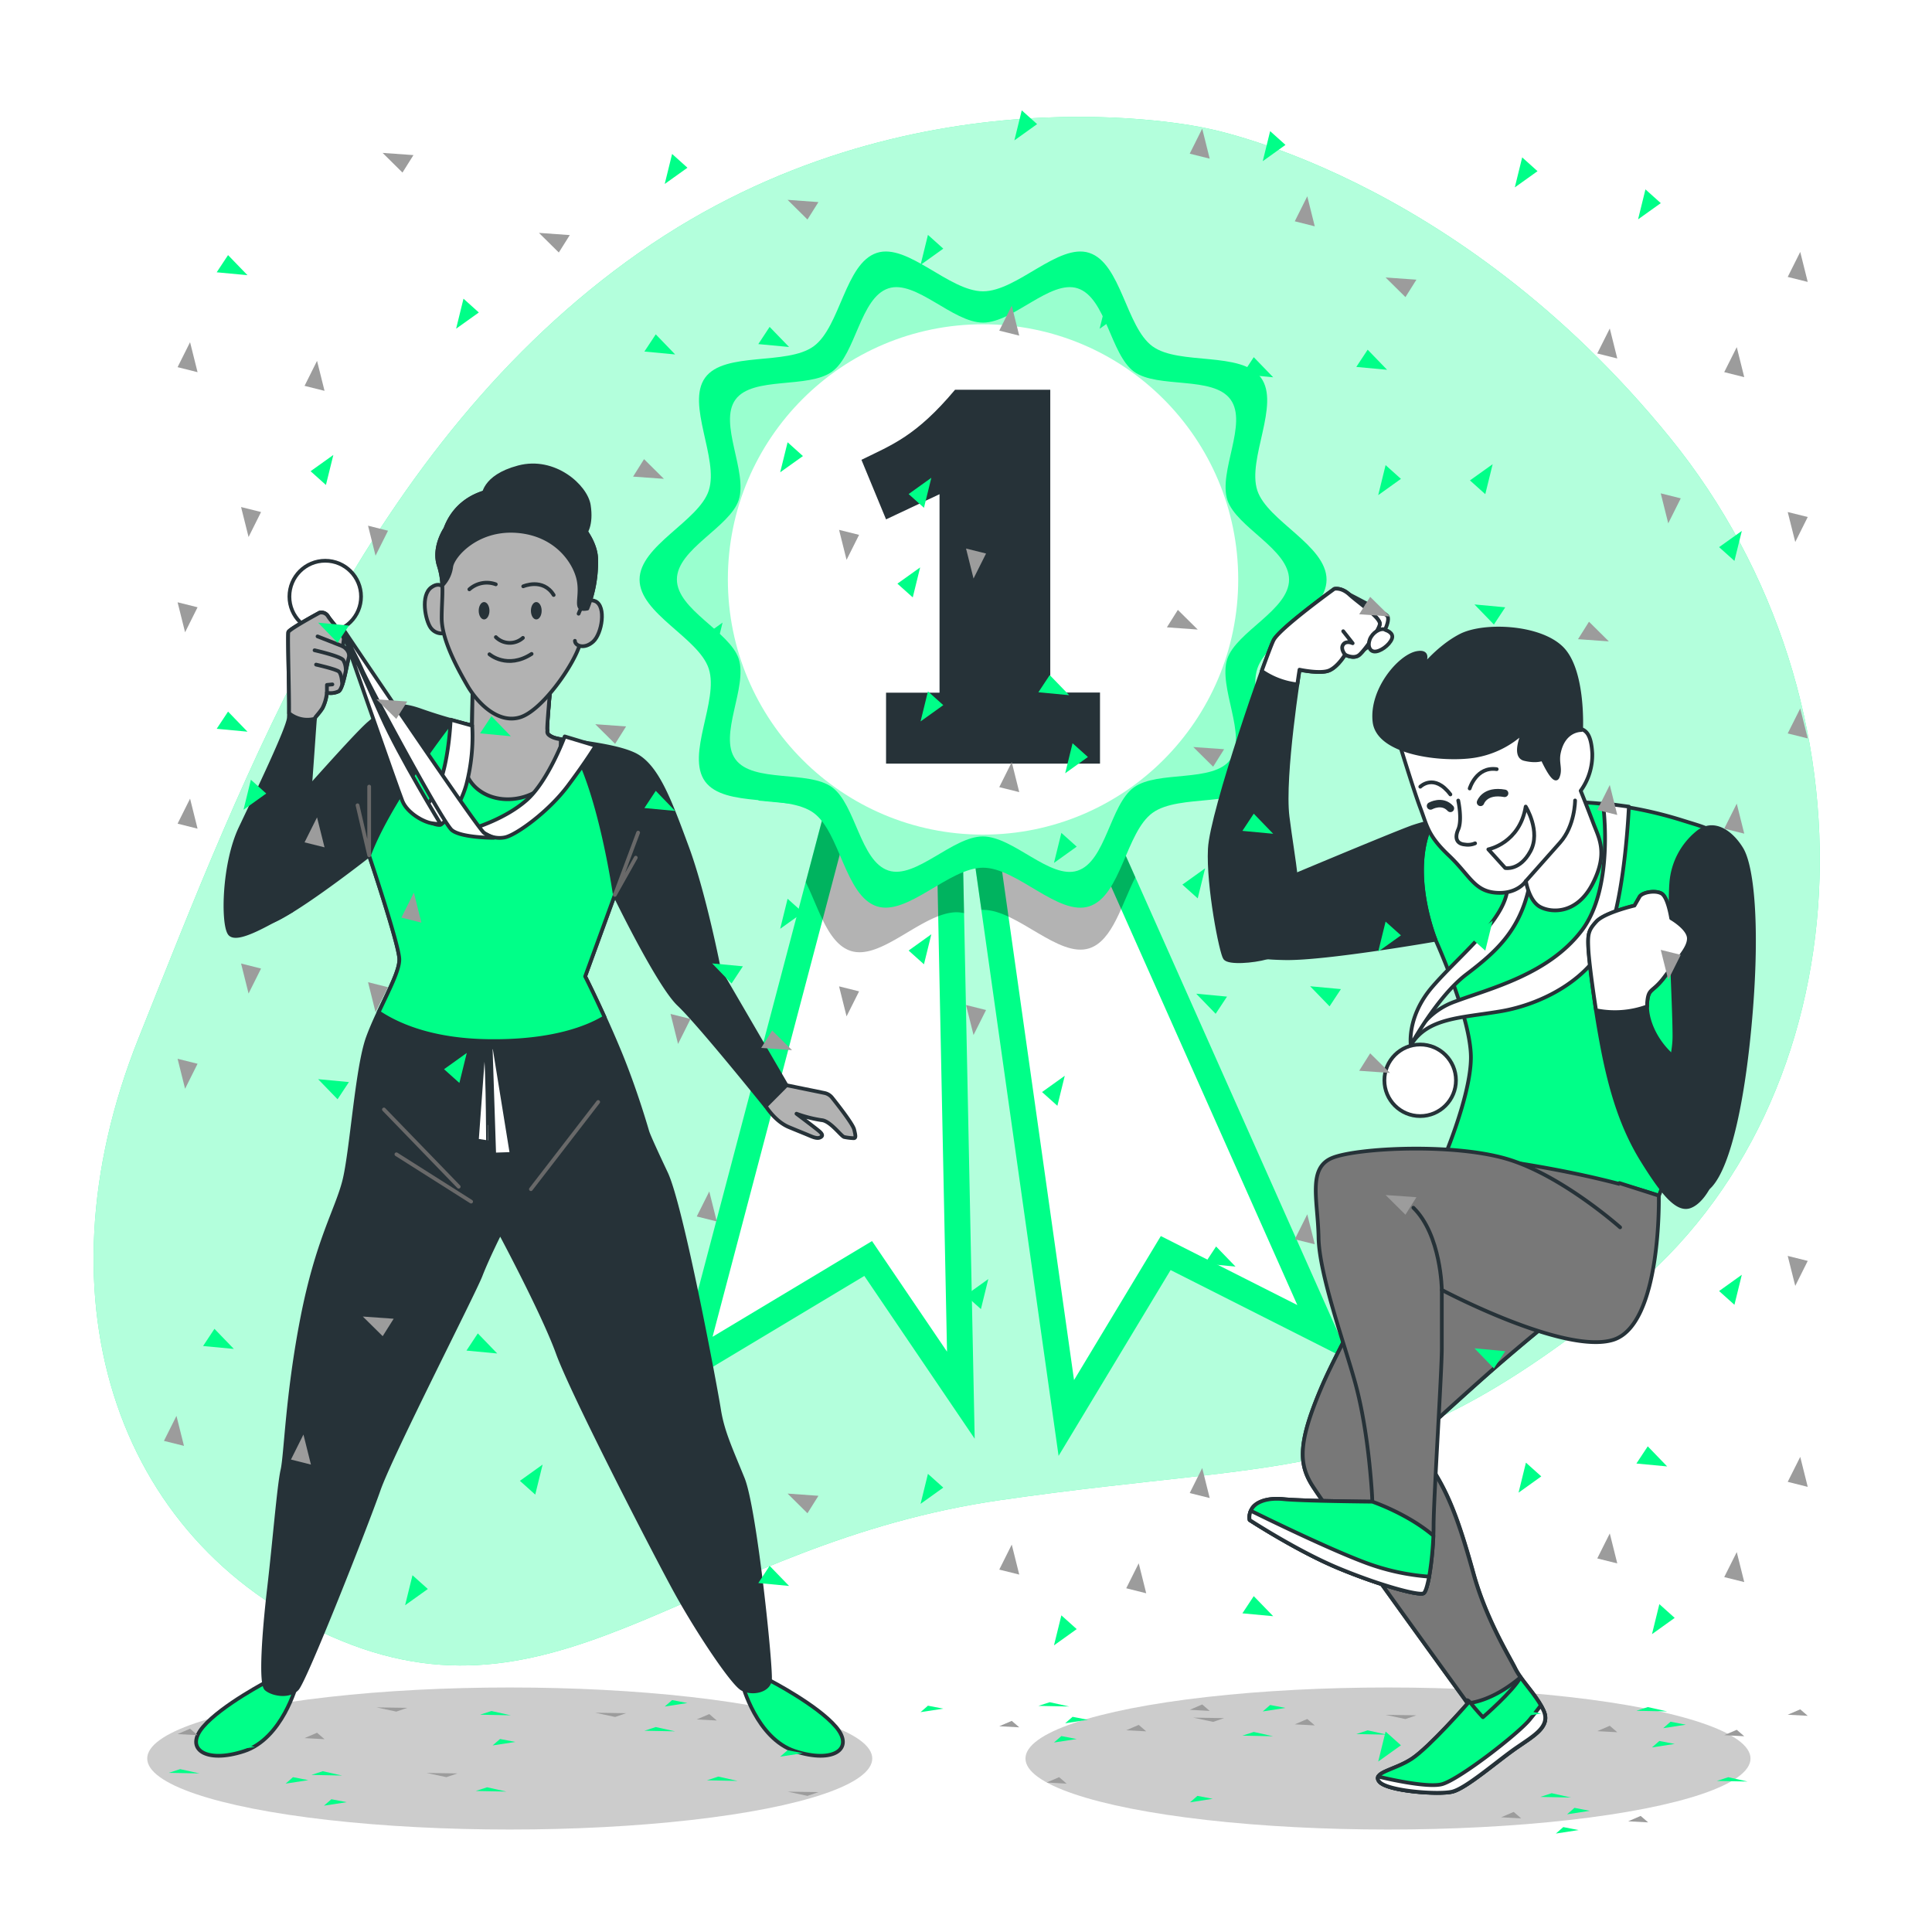 <svg class="animated" id="freepik_stories-winners" xmlns="http://www.w3.org/2000/svg" xmlns:xlink="http://www.w3.org/1999/xlink" viewBox="0 0 500 500" version="1.1" xmlns:svgjs="http://svgjs.com/svgjs"><style>svg#freepik_stories-winners:not(.animated) .animable {opacity: 0;}svg#freepik_stories-winners.animated #freepik--Medal--inject-2 {animation: 1.5s Infinite  linear floating;animation-delay: 0s;}svg#freepik_stories-winners.animated #freepik--character-2--inject-2 {animation: 1.5s Infinite  linear wind;animation-delay: 0s;}svg#freepik_stories-winners.animated #freepik--character-1--inject-2 {animation: 3s Infinite  linear wind;animation-delay: 0s;}            @keyframes floating {                0% {                    opacity: 1;                    transform: translateY(0px);                }                50% {                    transform: translateY(-10px);                }                100% {                    opacity: 1;                    transform: translateY(0px);                }            }                    @keyframes wind {                0% {                    transform: rotate( 0deg );                }                25% {                    transform: rotate( 1deg );                }                75% {                    transform: rotate( -1deg );                }            }        </style><g id="freepik--background-simple--inject-2" class="animable animator-active" style="transform-origin: 247.59px 230.634px;"><path d="M311.62,33.07s-75.94-17-146.28,32.35S63.36,200,35.89,268.6,30.83,401.06,88.43,424.66,181.07,399.48,259,388.21s99.68-2.89,161.77-53.25,67.35-152.82,11.45-221.65S311.62,33.07,311.62,33.07Z" style="fill: rgb(0, 255, 136); transform-origin: 247.59px 230.634px;" id="el2yht2s55sc6" class="animable"></path><g id="el47vix38icbl"><path d="M311.62,33.07s-75.94-17-146.28,32.35S63.36,200,35.89,268.6,30.83,401.06,88.43,424.66,181.07,399.48,259,388.21s99.68-2.89,161.77-53.25,67.35-152.82,11.45-221.65S311.62,33.07,311.62,33.07Z" style="fill: rgb(255, 255, 255); opacity: 0.7; transform-origin: 247.59px 230.634px;" class="animable"></path></g></g><g id="freepik--Medal--inject-2" class="animable" style="transform-origin: 257.53px 220.934px;"><polygon points="217.98 192.41 173.71 360.2 223.69 330.21 252.25 372.34 248.68 195.98 217.98 192.41" style="fill: rgb(0, 255, 136); transform-origin: 212.98px 282.375px;" id="elg3oyndfnmil" class="animable"></polygon><g style="clip-path: url(&quot;#freepik--clip-path--inject-2&quot;); transform-origin: 216.955px 271.11px;" id="elteeugjkgoz" class="animable"><polygon points="225.68 321.19 184.41 345.96 222.98 199.75 242.09 201.97 245.09 349.81 225.68 321.19" style="fill: rgb(255, 255, 255); transform-origin: 214.75px 274.78px;" id="eld0ls67mwlw8" class="animable"></polygon><g id="elq1lgr2x8t5"><path d="M249.5,236.32,248.68,196,218,192.41l-9.47,35.89c3.38,6.81,5.7,15.86,11.63,17.79,8,2.58,18.65-10,27.47-10A10.24,10.24,0,0,1,249.5,236.32Z" style="opacity: 0.3; transform-origin: 229.015px 219.424px;" class="animable"></path></g></g><polygon points="278.99 193.69 349.54 352.23 302.95 328.69 273.96 376.78 249.26 202.13 278.99 193.69" style="fill: rgb(0, 255, 136); transform-origin: 299.4px 285.235px;" id="eljph6qugjh9b" class="animable"></polygon><g style="clip-path: url(&quot;#freepik--clip-path-2--inject-2&quot;); transform-origin: 292.51px 275.425px;" id="elbuxciy4jgct" class="animable"><polygon points="256.72 206.98 275.23 201.73 335.75 337.75 300.42 319.89 277.96 357.16 256.72 206.98" style="fill: rgb(255, 255, 255); transform-origin: 296.235px 279.445px;" id="elny67y9fdve" class="animable"></polygon><g id="el35pvenzrv7g"><path d="M279,193.69l-29.73,8.44L254,235.47h.44c8.82,0,19.52,12.53,27.48,9.95,6.1-2,8.38-11.53,11.93-18.4Z" style="opacity: 0.3; transform-origin: 271.56px 219.73px;" class="animable"></path></g></g><path d="M343.31,150c0,8.82-15.33,15.11-17.92,23.06-2.67,8.25,5.94,22.33.94,29.2s-21.13,3.07-28.06,8.11-8.13,21.52-16.38,24.19c-8,2.59-18.66-10-27.48-10s-19.51,12.54-27.47,10c-8.25-2.67-9.52-19.19-16.38-24.19s-23-1.18-28.07-8.11,3.62-20.95.94-29.19c-2.58-8-17.91-14.25-17.91-23.07s15.33-15.11,17.91-23.06c2.68-8.25-5.93-22.33-.94-29.2s21.13-3.07,28.07-8.11,8.13-21.52,16.38-24.19c8-2.59,18.65,9.95,27.47,9.95s19.52-12.54,27.48-9.95c8.24,2.67,9.51,19.19,16.38,24.19s23,1.18,28.06,8.11-3.61,21-.94,29.19C328,134.85,343.31,141.14,343.31,150Z" style="fill: rgb(0, 255, 136); transform-origin: 254.415px 149.999px;" id="elqofs3n6v9ca" class="animable"></path><g id="elgt4hasek7yd"><path d="M333.61,150c0,7.86-13.66,13.46-16,20.55-2.39,7.35,5.28,19.89.83,26s-18.82,2.74-25,7.23-7.24,19.17-14.59,21.56c-7.09,2.3-16.62-8.87-24.48-8.87S237,227.6,229.94,225.3c-7.35-2.39-8.48-17.1-14.6-21.56s-20.5-1.05-25-7.23,3.22-18.65.84-26c-2.31-7.09-16-12.69-16-20.55s13.65-13.46,16-20.55c2.38-7.35-5.29-19.89-.84-26s18.83-2.74,25-7.23,7.25-19.17,14.6-21.56c7.08-2.3,16.62,8.87,24.47,8.87s17.39-11.17,24.48-8.87c7.35,2.39,8.48,17.1,14.59,21.56s20.51,1,25,7.23-3.22,18.65-.83,26C320,136.5,333.61,142.1,333.61,150Z" style="fill: rgb(255, 255, 255); opacity: 0.6; transform-origin: 254.395px 149.98px;" class="animable"></path></g><path d="M343.31,150c0,8.82-15.33,15.11-17.92,23.06-2.67,8.25,5.94,22.33.94,29.2s-21.13,3.07-28.06,8.11-8.13,21.52-16.38,24.19c-8,2.59-18.66-10-27.48-10s-19.51,12.54-27.47,10c-8.25-2.67-9.52-19.19-16.38-24.19s-23-1.18-28.07-8.11,3.62-20.95.94-29.19c-2.58-8-17.91-14.25-17.91-23.07s15.33-15.11,17.91-23.06c2.68-8.25-5.93-22.33-.94-29.2s21.13-3.07,28.07-8.11,8.13-21.52,16.38-24.19c8-2.59,18.65,9.95,27.47,9.95s19.52-12.54,27.48-9.95c8.24,2.67,9.51,19.19,16.38,24.19s23,1.18,28.06,8.11-3.61,21-.94,29.19C328,134.85,343.31,141.14,343.31,150Z" style="fill: none; transform-origin: 254.415px 149.999px;" id="elx546u6iq7h" class="animable"></path><circle cx="254.41" cy="149.96" r="66.04" style="fill: rgb(255, 255, 255); transform-origin: 254.41px 149.96px;" id="el3od06iho6uk" class="animable"></circle><path d="M222.94,119c7.89-3.88,14.12-6.09,24.23-18.14h24.64v78.36h12.87v18.41H229.31V179.26h13.84V127.9l-13.84,6.51Z" style="fill: rgb(38, 50, 56); transform-origin: 253.81px 149.245px;" id="el4wcfj86h1hp" class="animable"></path></g><g id="freepik--character-2--inject-2" class="animable" style="transform-origin: 359.66px 312.914px;"><g id="elxvwm4l6sals"><ellipse cx="359.21" cy="455.1" rx="93.82" ry="18.38" style="opacity: 0.2; transform-origin: 359.21px 455.1px;" class="animable"></ellipse></g><path d="M445.94,221.44c-1.47-6.87-2.29-6.54-10.63-9.16a104.38,104.38,0,0,0-28.3-4.75,60.39,60.39,0,0,0-18.33,2.13s-10.48,1.31-18,3c-6.45,12.88.83,30.56.83,30.56s9.16,20.12,9.16,30.43-7.86,28.3-8.18,28.79-24.21,42-30.27,56.11-6.21,19.8-2.94,25.36,40.57,56.93,40.57,56.93-10,11.45-14.56,14.4S355,458.65,357,461.11s15.21,3.43,18.81,2.61,11.78-8,16.52-11.28,9-5.57,7.2-9.66-5.73-7.69-7.36-11-7.53-12.76-10.8-24.54-5.72-18.81-9.49-25.19-6.38-8.83-6.38-8.83,14.07-12.93,21.6-19.47,14.23-11.94,14.23-11.94,25.52-26.18,27.81-31.91,8.51-23.72,13.09-39.42S447.41,228.31,445.94,221.44Z" style="fill: rgb(0, 255, 136); stroke: rgb(38, 50, 56); stroke-linecap: round; stroke-linejoin: round; stroke-width: 0.967px; transform-origin: 391.904px 335.746px;" id="el7neny62g8n2" class="animable"></path><path d="M371.51,243.2s-7.28-17.68-.83-30.56a44.22,44.22,0,0,0-5.23,1.44c-6.21,2.29-36.48,15-39.59,16.36s-8.83,6.05-7.36,11,3.76,6.38,14.23,6.54S371.51,243.2,371.51,243.2Z" style="fill: rgb(38, 50, 56); stroke: rgb(38, 50, 56); stroke-linecap: round; stroke-linejoin: round; stroke-width: 0.967px; transform-origin: 344.886px 230.312px;" id="elkbnojvrtyoi" class="animable"></path><path d="M349.26,153.88s9.32,4.74,9.81,5.56-.16,2.61-.82,3.92-4.25,4.42-5.88,5.07-.33-4.25-.33-7-4.75-5.07-5.24-6.38S348,153.38,349.26,153.88Z" style="fill: rgb(255, 255, 255); stroke: rgb(38, 50, 56); stroke-linecap: round; stroke-linejoin: round; stroke-width: 0.967px; transform-origin: 352.977px 161.076px;" id="elh9si9gnzn58" class="animable"></path><path d="M331.42,246.8l-3.59,1c-3.6,1-9.82,1.47-10.8.16s-4.42-18.65-3.93-28.3,14.89-50.88,16.53-54,15.7-13.25,15.7-13.25,1.8-.49,3.93,1.48,8.18,6.05,7.85,7.68-3.76,6.55-5.24,7.86-3.76,0-3.76,0-1.8,3.1-4.09,4.09-7.69-.17-7.69-.17-4.41,27.49-3.11,38,3.93,22.74,2,28.63" style="fill: rgb(38, 50, 56); stroke: rgb(38, 50, 56); stroke-linecap: round; stroke-linejoin: round; stroke-width: 0.967px; transform-origin: 335.088px 200.559px;" id="elnpyiphx0d5" class="animable"></path><path d="M344,173.51c2.29-1,4.09-4.09,4.09-4.09s2.29,1.31,3.76,0,4.91-6.22,5.24-7.86-5.73-5.72-7.85-7.68-3.93-1.48-3.93-1.48-14.07,10.15-15.7,13.25c-.4.76-1.55,3.77-3.08,8a20.05,20.05,0,0,0,9.21,3.47c.34-2.36.57-3.81.57-3.81S341.73,174.49,344,173.51Z" style="fill: rgb(255, 255, 255); stroke: rgb(38, 50, 56); stroke-linecap: round; stroke-linejoin: round; stroke-width: 0.967px; transform-origin: 341.816px 164.734px;" id="elx7l0gtnyavn" class="animable"></path><path d="M358.57,163.05s2.29.65,1.64,2.29-3.11,3.43-4.58,3.27-1.8-2.13-.82-3.76S357.75,162.39,358.57,163.05Z" style="fill: rgb(255, 255, 255); stroke: rgb(38, 50, 56); stroke-linecap: round; stroke-linejoin: round; stroke-width: 0.967px; transform-origin: 357.289px 165.721px;" id="elzvejff13sn" class="animable"></path><path d="M348.11,169.42s-1.31-1.48-.49-2.62,2.45-.33,2.45-.33l-2.45-3.11" style="fill: none; stroke: rgb(38, 50, 56); stroke-linecap: round; stroke-linejoin: round; stroke-width: 0.967px; transform-origin: 348.71px 166.39px;" id="elkmk1bf5hxup" class="animable"></path><circle cx="367.54" cy="279.58" r="9.26" style="fill: rgb(255, 255, 255); stroke: rgb(38, 50, 56); stroke-linecap: round; stroke-linejoin: round; stroke-width: 0.967px; transform-origin: 367.54px 279.58px;" id="elrk51rxc3qim" class="animable"></circle><path d="M365.11,270.5a19,19,0,0,1,11.51-11.32c9.16-3.42,24.08-7,32.71-18.33s5.51-33,5.51-33l6.71.91s-.9,21.66-5.21,33.16-17.44,18-27.86,19.78S369.43,263.31,365.11,270.5Z" style="fill: rgb(255, 255, 255); stroke: rgb(38, 50, 56); stroke-linecap: round; stroke-linejoin: round; stroke-width: 0.967px; transform-origin: 393.33px 239.175px;" id="elo9cztc0o53l" class="animable"></path><path d="M365.11,270.5s-1.08-7.37,5.57-15.1,17.44-16.17,19.24-24.08-.18-21.57-.18-21.57l5.75-1.62a52.35,52.35,0,0,1,.18,21.75c-2.52,11.14-8.63,16.54-16.18,22.29S365.11,270.5,365.11,270.5Z" style="fill: rgb(255, 255, 255); stroke: rgb(38, 50, 56); stroke-linecap: round; stroke-linejoin: round; stroke-width: 0.967px; transform-origin: 380.884px 239.315px;" id="ellr6as4d9uri" class="animable"></path><path d="M439.23,215.55a18.57,18.57,0,0,0-6.7,12.92c-.66,8.51.81,30.92.81,39.76s-6.54,22.08-5.56,28.95,10,15.05,14.89,9.66,8.67-22.74,10.47-45.16.33-37.46-2.45-42S443.32,212.11,439.23,215.55Z" style="fill: rgb(38, 50, 56); stroke: rgb(38, 50, 56); stroke-linecap: round; stroke-linejoin: round; stroke-width: 0.967px; transform-origin: 440.805px 261.327px;" id="elruxset8ir8d" class="animable"></path><path d="M444.63,300.13c-1,5.56-4.09,11-7.36,12.1s-7-3.43-12.27-11.94-8-17.83-10-27.65a265.75,265.75,0,0,1-3.92-27.15c-.17-3.76,0-4.75,2.12-7s9.82-4.09,9.82-4.09l1.31-2.29c.65-1.14,4.09-1.8,5.72-.81s2.46,6.38,2.46,6.38,4.58,2.61,4.58,5.23-2.95,5.4-6.22,9.82-4.25,2.78-4.58,6.87,2,9.49,6.05,13.25,10,8.34,11.62,15.7" style="fill: rgb(38, 50, 56); stroke: rgb(38, 50, 56); stroke-linecap: round; stroke-linejoin: round; stroke-width: 0.967px; transform-origin: 427.83px 271.605px;" id="el61b5jga7pb9" class="animable"></path><path d="M426.28,260.46c0-.3,0-.61,0-.9.33-4.09,1.31-2.46,4.58-6.87s6.22-7.2,6.22-9.82-4.58-5.23-4.58-5.23-.82-5.4-2.46-6.38-5.07-.33-5.72.81L423,234.36s-7.69,1.8-9.82,4.09-2.29,3.28-2.12,7c.1,2.44.9,9,2,16A24.38,24.38,0,0,0,426.28,260.46Z" style="fill: rgb(255, 255, 255); stroke: rgb(38, 50, 56); stroke-linecap: round; stroke-linejoin: round; stroke-width: 0.967px; transform-origin: 424.045px 246.36px;" id="elug573tt9ayc" class="animable"></path><path d="M429.3,309.43c-19.7-6.59-44.11-9.71-55.15-10.87-.91,2.26-1.57,3.72-1.66,3.86-.33.49-24.21,42-30.27,56.11s-6.21,19.8-2.94,25.36,40.57,56.93,40.57,56.93c6-.73,11.35-4.76,13.67-6.75a16.46,16.46,0,0,1-1.4-2.25c-1.64-3.27-7.53-12.76-10.8-24.54s-5.72-18.81-9.49-25.19-6.38-8.83-6.38-8.83,14.07-12.93,21.6-19.47,14.23-11.94,14.23-11.94,25.52-26.18,27.81-31.91C429.16,309.78,429.22,309.61,429.3,309.43Z" style="fill: rgb(120, 120, 120); stroke: rgb(38, 50, 56); stroke-linecap: round; stroke-linejoin: round; stroke-width: 0.967px; transform-origin: 383.227px 369.69px;" id="elnku91h4hhw" class="animable"></path><path d="M393.52,434.07c-1.88,3.56-9.74,10.35-9.74,10.35s-2-2.13-3.11-3.6c-.87-1.11-1.17-.83-1.27-.62l.45.62s-10,11.45-14.56,14.4S355,458.65,357,461.11s15.21,3.43,18.81,2.61,11.78-8,16.52-11.28,9-5.57,7.2-9.66C398.08,439.61,395.41,436.73,393.52,434.07Z" style="fill: rgb(0, 255, 136); stroke: rgb(38, 50, 56); stroke-linecap: round; stroke-linejoin: round; stroke-width: 0.967px; transform-origin: 378.271px 449.038px;" id="el8wigr43chrg" class="animable"></path><path d="M373.14,461.76c-3.39.88-12.46-1-16.5-2a1.21,1.21,0,0,0,.31,1.32c2,2.45,15.21,3.43,18.81,2.61s11.78-8,16.52-11.28,9-5.57,7.2-9.66c-.21-.47-.45-.94-.71-1.4-.85,1.14-1.85,2.42-2.89,3.69C392.94,448.67,377.56,460.61,373.14,461.76Z" style="fill: rgb(255, 255, 255); stroke: rgb(38, 50, 56); stroke-linecap: round; stroke-linejoin: round; stroke-width: 0.967px; transform-origin: 378.231px 452.662px;" id="elv9fnc27apd" class="animable"></path><path d="M419.28,317.63S405,304.87,391.14,300.29s-39.76-3.27-46.3-.65-3.76,11-3.6,20.61,6.71,27.48,9.49,37.63,3.76,21.43,4.09,25.35.33,5.4.33,5.4-18.16-.16-22.91-.65-7.52,1-8.34,2.62a4.12,4.12,0,0,0-.49,2.78s12.27,8,22.9,12.43,20.78,7.2,22.09,6.54,2.61-10.63,2.61-17.5,2.13-39.92,2.13-45.81V333.83s31.74,16.85,44.34,12.92,11.82-37.32,11.82-37.32l-10.19-3.25" style="fill: rgb(120, 120, 120); stroke: rgb(38, 50, 56); stroke-linecap: round; stroke-linejoin: round; stroke-width: 0.967px; transform-origin: 376.328px 354.853px;" id="ell9g5rqv3sxs" class="animable"></path><path d="M355.15,388.63s-18.16-.16-22.91-.65-7.52,1-8.34,2.62a4.12,4.12,0,0,0-.49,2.78s12.27,8,22.9,12.43,20.78,7.2,22.09,6.54c1.15-.57,2.3-8.37,2.56-14.92C364.22,391.69,355.15,388.63,355.15,388.63Z" style="fill: rgb(0, 255, 136); stroke: rgb(38, 50, 56); stroke-linecap: round; stroke-linejoin: round; stroke-width: 0.967px; transform-origin: 347.153px 400.166px;" id="elhrz6ikol7xk" class="animable"></path><path d="M368.4,412.35c.51-.25,1-2,1.46-4.32a59.27,59.27,0,0,1-16.68-3.69c-9.25-3.49-24.32-10.82-29.46-13.35a4,4,0,0,0-.31,2.39s12.27,8,22.9,12.43S367.09,413,368.4,412.35Z" style="fill: rgb(255, 255, 255); stroke: rgb(38, 50, 56); stroke-linecap: round; stroke-linejoin: round; stroke-width: 0.967px; transform-origin: 346.604px 401.717px;" id="eld60609m3lgq" class="animable"></path><path d="M373.14,333.83s-.16-14.23-7.36-21.27" style="fill: none; stroke: rgb(38, 50, 56); stroke-linecap: round; stroke-linejoin: round; stroke-width: 0.967px; transform-origin: 369.46px 323.195px;" id="elo7qf5fay1tb" class="animable"></path><path d="M362,191.9s3.9,12.79,5.62,17.31,1.87,7,7.32,12.16,6.55,9.2,12.16,9.66,7.8-3,7.8-3,.78,5.15,3.74,6.7,9.51,1.87,13.56-6.08,1.56-11.84.16-15.58-3.28-8.42-3.28-8.42a15.79,15.79,0,0,0,3-9.67c-.31-5.45-1.87-6.08-3.58-6.55s-6.55,2.65-8.57,1.72,1.4-6.24-4.06-6.7-11.07,7-20.89,7.79S361.64,188.94,362,191.9Z" style="fill: rgb(255, 255, 255); stroke: rgb(38, 50, 56); stroke-linecap: round; stroke-linejoin: round; stroke-width: 0.967px; transform-origin: 388.192px 209.52px;" id="eldhfxirrgn5" class="animable"></path><path d="M394.85,228.07l8.88-10c3.9-4.36,3.9-10.91,3.9-10.91" style="fill: rgb(255, 255, 255); stroke: rgb(38, 50, 56); stroke-linecap: round; stroke-linejoin: round; stroke-width: 0.967px; transform-origin: 401.24px 217.615px;" id="elg7jpvzuzlda" class="animable"></path><path d="M377.39,207.18s1.09,5,0,7.48-.16,3.75,1.71,3.9a4.74,4.74,0,0,0,2.65-.31" style="fill: none; stroke: rgb(38, 50, 56); stroke-linecap: round; stroke-linejoin: round; stroke-width: 0.967px; transform-origin: 379.337px 212.904px;" id="eld33pb9y99rb" class="animable"></path><path d="M383.16,207.65s1.09-3.27,6.23-2.34" style="fill: none; stroke: rgb(38, 50, 56); stroke-linecap: round; stroke-linejoin: round; stroke-width: 1.934px; transform-origin: 386.275px 206.397px;" id="elk0oorsewdyo" class="animable"></path><path d="M370.22,208.58s3-1.71,5.14.63" style="fill: none; stroke: rgb(38, 50, 56); stroke-linecap: round; stroke-linejoin: round; stroke-width: 1.934px; transform-origin: 372.79px 208.594px;" id="el62juuuxfyt8" class="animable"></path><path d="M367.57,203.6s3.58-3.59,7.79,2" style="fill: none; stroke: rgb(38, 50, 56); stroke-linecap: round; stroke-linejoin: round; stroke-width: 0.967px; transform-origin: 371.465px 204.033px;" id="eluvt8o013z5d" class="animable"></path><path d="M380.35,204.06s1.71-5.76,7-5" style="fill: none; stroke: rgb(38, 50, 56); stroke-linecap: round; stroke-linejoin: round; stroke-width: 0.967px; transform-origin: 383.85px 201.525px;" id="elujpwq29nv6b" class="animable"></path><path d="M385.18,219.81s8.11-1.56,9.67-11.07c0,0,4,6.41,1.23,11.55s-6.53,4.35-6.53,4.35Z" style="fill: none; stroke: rgb(38, 50, 56); stroke-linecap: round; stroke-linejoin: round; stroke-width: 0.967px; transform-origin: 391.119px 216.712px;" id="el47muo8not9h" class="animable"></path><path d="M367.25,173.82s4.06-5.61-.46-4.83-12,9.51-11.07,17.77,17.61,10.13,25.72,8.89a24.07,24.07,0,0,0,12.94-6.4s-3,6.4.16,7.17,4.67,0,4.67,0,3,6.71,3.9,4.68-.22-3.62.31-6.23c1.25-6.08,5.77-5.93,5.77-5.93s.78-15.12-4.83-21-20.27-6.55-26.35-3.43S367.25,173.82,367.25,173.82Z" style="fill: rgb(38, 50, 56); stroke: rgb(38, 50, 56); stroke-linecap: round; stroke-linejoin: round; stroke-width: 0.967px; transform-origin: 382.434px 182.078px;" id="elsc20ge73d8o" class="animable"></path></g><g id="freepik--character-1--inject-2" class="animable" style="transform-origin: 131.92px 296.966px;"><g id="el9nyi4sviyj"><ellipse cx="131.92" cy="455.1" rx="93.82" ry="18.38" style="opacity: 0.2; transform-origin: 131.92px 455.1px;" class="animable"></ellipse></g><path d="M69.65,434.9s-12.21,6.3-17.09,12,.61,9.56,10.58,6.31,13.63-17.29,13.63-17.29S73.31,433.07,69.65,434.9Z" style="fill: rgb(0, 255, 136); stroke: rgb(38, 50, 56); stroke-linecap: round; stroke-linejoin: round; stroke-width: 0.967px; transform-origin: 63.761px 444.342px;" id="eloxksnu17ipg" class="animable"></path><path d="M199.25,434.9s12.21,6.3,17.09,12-.61,9.56-10.58,6.31-13.63-17.29-13.63-17.29S195.59,433.07,199.25,434.9Z" style="fill: rgb(0, 255, 136); stroke: rgb(38, 50, 56); stroke-linecap: round; stroke-linejoin: round; stroke-width: 0.967px; transform-origin: 205.139px 444.342px;" id="elegky2b7sdog" class="animable"></path><path d="M122.36,176.91l-.15,10.85a126.27,126.27,0,0,1-13.41-3.92c-7.23-2.56-9-.3-13.26,3.31S71.14,214,69,215.93s-8.74,12-8.74,17.17,4.07,8.74,12.2,4.37,23.05-16.12,23.05-16.12,7.69,22.9,7.84,26.82-5.28,12.5-8.14,20.34S91,298.19,89.06,305.72s-6.93,15.37-10.84,35.4S74,376.53,73.1,380.44,71,399.28,69.63,411s-2.26,24.7-.75,26.06,5.87,2.26,8,0S94.79,394.76,98,385.57s24.56-50.78,26.37-55.45S129.44,319,129.44,319s11.15,20.79,14.91,31.18,24.41,50.47,30.14,61,15.06,24.55,17.62,25.91,6.69.52,7.14-2.19-3.82-44.36-7-52.2-5.27-12.2-6.17-17.92-9.65-52.58-13.71-61.17-4.67-10.24-4.82-10.7-3-10.54-7.24-20.79-8.88-19.43-8.88-19.43l7.68-21.09s11.3,23.35,16.57,28.32,22.45,26.36,22.45,26.36l5.42-5.42-17.47-30s-3.77-19.43-8.29-31.64-7.83-21.24-13.71-24-18.53-3.47-20.79-4.37-1.51-1.66-1.66-2.11.76-10.54.76-10.54S134,181.13,130,179.92A63.28,63.28,0,0,1,122.36,176.91Z" style="fill: rgb(38, 50, 56); stroke: rgb(38, 50, 56); stroke-linecap: round; stroke-linejoin: round; stroke-width: 0.967px; transform-origin: 131.905px 307.674px;" id="elyg11m2u4f8h" class="animable"></path><line x1="154.81" y1="285.19" x2="137.4" y2="307.76" style="fill: none; stroke: rgb(105, 105, 105); stroke-linecap: round; stroke-linejoin: round; stroke-width: 0.967px; transform-origin: 146.105px 296.475px;" id="elrg1jpp3ucrb" class="animable"></line><line x1="99.36" y1="287.13" x2="118.71" y2="307.12" style="fill: none; stroke: rgb(105, 105, 105); stroke-linecap: round; stroke-linejoin: round; stroke-width: 0.967px; transform-origin: 109.035px 297.125px;" id="elqrk4rp3i77h" class="animable"></line><line x1="102.59" y1="298.73" x2="121.93" y2="310.98" style="fill: none; stroke: rgb(105, 105, 105); stroke-linecap: round; stroke-linejoin: round; stroke-width: 0.967px; transform-origin: 112.26px 304.855px;" id="eldc9ow46asqj" class="animable"></line><path d="M151.44,252.69l7.68-21.09S155.05,203,147.3,191.7a24.83,24.83,0,0,1-4-.78c-2.26-.9-1.51-1.66-1.66-2.11s.76-10.54.76-10.54S134,181.13,130,179.92a63.28,63.28,0,0,1-7.68-3l-.15,10.85s-2-.45-5.12-1.31c-3.31,4.25-16.68,21.88-21.55,34.9,0,0,7.69,22.9,7.84,26.82.11,2.84-2.71,8.12-5.36,13.8,4.91,3.29,13.68,7.18,28,7.44,17.19.31,26.41-3.65,30.49-6.16C153.69,257.12,151.44,252.69,151.44,252.69Z" style="fill: rgb(0, 255, 136); stroke: rgb(38, 50, 56); stroke-linecap: round; stroke-linejoin: round; stroke-width: 0.967px; transform-origin: 127.31px 223.179px;" id="elx9rjggt4byh" class="animable"></path><path d="M141.26,203c3-2.92,3.92-7.35,3.87-11.66a9.74,9.74,0,0,1-1.83-.43c-2.26-.9-1.51-1.66-1.66-2.11s.76-10.54.76-10.54S134,181.13,130,179.92a63.28,63.28,0,0,1-7.68-3l-.15,10.85s-.63-.14-1.72-.41c-.83,3.2-2.43,11.81,2.77,16.53C128.22,208.37,136.59,207.5,141.26,203Z" style="fill: rgb(178, 178, 178); stroke: rgb(38, 50, 56); stroke-linecap: round; stroke-linejoin: round; stroke-width: 0.967px; transform-origin: 132.342px 191.882px;" id="elyzfvma6rud" class="animable"></path><path d="M116.63,186.25s-.45,11.3-3.31,17.48-5.88,7.08-5.88,7.08a27.64,27.64,0,0,0,3.77,2c2.41,1,2.86.6,2.86.6s4.52-2.86,6.63-10.4a49.57,49.57,0,0,0,1.51-15.21Z" style="fill: rgb(255, 255, 255); stroke: rgb(38, 50, 56); stroke-linecap: round; stroke-linejoin: round; stroke-width: 0.967px; transform-origin: 114.864px 199.87px;" id="eld2ey2qjb4ow" class="animable"></path><path d="M125.11,128.51s-.19-5.11,9.09-7.57,17.44,4.92,18.19,9.85-.75,7.58-1.89,8-6.06-4.55-13.45-7S124.16,130.79,125.11,128.51Z" style="fill: rgb(38, 50, 56); stroke: rgb(38, 50, 56); stroke-linecap: round; stroke-linejoin: round; stroke-width: 0.967px; transform-origin: 138.797px 129.633px;" id="el4bc3ekhnewh" class="animable"></path><path d="M115.63,153.34s-1.13-3.41-4-1.33-1.52,8.53-.19,10.42,4,1.9,4.54.57.57-8.91.57-8.91" style="fill: rgb(178, 178, 178); stroke: rgb(38, 50, 56); stroke-linecap: round; stroke-linejoin: round; stroke-width: 0.967px; transform-origin: 113.241px 157.635px;" id="eltqezrs0pf1s" class="animable"></path><path d="M115.26,136.85s-3.23,4.74-1.71,9.48.76,8.14.76,13.64,4,12.88,6.63,17.43,7.94,9.95,13.62,8.25,14-13.56,15.56-19.05.95-6.82,1.89-9.1a32.54,32.54,0,0,0,2.28-12.69c0-6.25-7.39-14.59-16.49-17.24S118.67,127.57,115.26,136.85Z" style="fill: rgb(178, 178, 178); stroke: rgb(38, 50, 56); stroke-linecap: round; stroke-linejoin: round; stroke-width: 0.967px; transform-origin: 133.72px 156.283px;" id="el8crz1p0xrkq" class="animable"></path><path d="M149.74,158.83s1.52-4.55,4.36-3.22,1.7,8.34-.57,10.42-4.74,1.14-4.74-.19" style="fill: rgb(178, 178, 178); stroke: rgb(38, 50, 56); stroke-linecap: round; stroke-linejoin: round; stroke-width: 0.967px; transform-origin: 152.287px 161.307px;" id="elzhr75b6rvob" class="animable"></path><path d="M128.33,164.89a5.11,5.11,0,0,0,7,.19" style="fill: none; stroke: rgb(38, 50, 56); stroke-linecap: round; stroke-linejoin: round; stroke-width: 0.967px; transform-origin: 131.83px 165.632px;" id="el0ae1qp4jvhvt" class="animable"></path><path d="M126.67,169.32s4.59,4,10.91-.09" style="fill: none; stroke: rgb(38, 50, 56); stroke-linecap: round; stroke-linejoin: round; stroke-width: 0.967px; transform-origin: 132.125px 170.151px;" id="elf9vh2xuqcbq" class="animable"></path><ellipse cx="125.28" cy="158.06" rx="1.39" ry="2.25" style="fill: rgb(38, 50, 56); transform-origin: 125.28px 158.06px;" id="elyb5drxtwua" class="animable"></ellipse><ellipse cx="138.79" cy="158.06" rx="1.39" ry="2.25" style="fill: rgb(38, 50, 56); transform-origin: 138.79px 158.06px;" id="elbrqh59fhbm" class="animable"></ellipse><path d="M121.47,152.52a6.75,6.75,0,0,1,6.84-1.3" style="fill: none; stroke: rgb(38, 50, 56); stroke-linecap: round; stroke-linejoin: round; stroke-width: 0.967px; transform-origin: 124.89px 151.661px;" id="elgy42l7dyofr" class="animable"></path><path d="M135.41,151.74s5.11-2.25,7.88,2.25" style="fill: none; stroke: rgb(38, 50, 56); stroke-linecap: round; stroke-linejoin: round; stroke-width: 0.967px; transform-origin: 139.35px 152.584px;" id="elw67p5mxa0pa" class="animable"></path><path d="M137.8,127.57c-9.09-2.66-19.13,0-22.54,9.28,0,0-3.23,4.74-1.71,9.48a19.16,19.16,0,0,1,.88,4.64l.26.28a8.47,8.47,0,0,0,2.08-4.55c.38-2.84,6.63-10,16.87-9.28s15.15,8,16.1,12.7-1.51,8.14,2.27,7.38a32.54,32.54,0,0,0,2.28-12.69C154.29,138.56,146.9,130.22,137.8,127.57Z" style="fill: rgb(38, 50, 56); stroke: rgb(38, 50, 56); stroke-linecap: round; stroke-linejoin: round; stroke-width: 0.967px; transform-origin: 133.72px 142.099px;" id="el8s9aerg6xex" class="animable"></path><path d="M203.56,280.86l9.79,2a3.39,3.39,0,0,1,2,1.22c1.65,2.07,5.35,6.82,5.7,8.22.45,1.81.45,2.26-.15,2.26a14.93,14.93,0,0,1-2.41-.3c-.76-.15-3.62-4.22-5.88-4.37a33.75,33.75,0,0,1-6.48-1.66s4.82,3.62,5.88,4.52.9,1.36.15,1.66-1.81-.15-2.86-.6-1.51-.61-5.13-2.11-6-5.43-6-5.43Z" style="fill: rgb(178, 178, 178); stroke: rgb(38, 50, 56); stroke-linecap: round; stroke-linejoin: round; stroke-width: 0.967px; transform-origin: 209.77px 287.71px;" id="el509w3v7y7js" class="animable"></path><polyline points="165.15 215.48 159.12 231.6 164.54 221.96" style="fill: none; stroke: rgb(105, 105, 105); stroke-linecap: round; stroke-linejoin: round; stroke-width: 0.967px; transform-origin: 162.135px 223.54px;" id="ely5fyp6ag2bb" class="animable"></polyline><polyline points="95.54 203.57 95.54 221.35 92.53 208.4" style="fill: none; stroke: rgb(105, 105, 105); stroke-linecap: round; stroke-linejoin: round; stroke-width: 0.967px; transform-origin: 94.035px 212.46px;" id="elyb2258awq5s" class="animable"></polyline><path d="M125.37,215.63a6.92,6.92,0,0,0,5.43,1.05c3-.75,11.14-6.63,16.12-13.26S154.15,193,154.15,193l-8-2.41s-4.22,11.45-9.79,16.42-13.86,7.38-13.86,7.38Z" style="fill: rgb(255, 255, 255); stroke: rgb(38, 50, 56); stroke-linecap: round; stroke-linejoin: round; stroke-width: 0.967px; transform-origin: 138.325px 203.718px;" id="el2l667fjhaf8" class="animable"></path><path d="M88.16,161.84s35.56,52.88,37.21,53.79a26.61,26.61,0,0,0,2.41,1.2s-8.43,0-10.84-2-21.7-37.81-23.36-41.73a86.87,86.87,0,0,0-4.52-8.73l-1.5-2.87Z" style="fill: rgb(255, 255, 255); stroke: rgb(38, 50, 56); stroke-linecap: round; stroke-linejoin: round; stroke-width: 0.967px; transform-origin: 107.67px 189.165px;" id="elhp92t83yttm" class="animable"></path><path d="M88.16,161.84s14.77,42.49,16,45.5,5.42,5.43,7.68,5.73l2.26.3s-10.69-17.48-15.36-28S88.16,161.84,88.16,161.84Z" style="fill: rgb(255, 255, 255); stroke: rgb(38, 50, 56); stroke-linecap: round; stroke-linejoin: round; stroke-width: 0.967px; transform-origin: 101.13px 187.605px;" id="el01qb0mak42ap" class="animable"></path><circle cx="84.17" cy="154.39" r="9.27" style="fill: rgb(255, 255, 255); stroke: rgb(38, 50, 56); stroke-linecap: round; stroke-linejoin: round; stroke-width: 0.967px; transform-origin: 84.17px 154.39px;" id="ely3h258va75p" class="animable"></circle><path d="M75.51,235.66c-4.82,2.57-14.32,8.59-16.12,5.88s-1.51-18.08,2.86-27.27,12.25-25.62,12.5-28.44-.38-21.51-.12-22.28,8.06-5,8.06-5a2,2,0,0,1,2.18.89c.77,1.28,4.23,5,4.1,6s-.26,1.79-.26,1.79,2.05,1.16,1.54,3.08-1.41,7.81-2.56,8.58a4.83,4.83,0,0,1-3.08.38,11.14,11.14,0,0,1-1.15,4c-.89,1.41-1.79,2.18-1.92,2.56s-2.87,44.71-4.38,46.22" style="fill: rgb(38, 50, 56); stroke: rgb(38, 50, 56); stroke-linecap: round; stroke-linejoin: round; stroke-width: 0.967px; transform-origin: 74.341px 200.359px;" id="elfkltdjdo30s" class="animable"></path><path d="M88.71,167.26s.13-.76.26-1.79-3.33-4.74-4.1-6a2,2,0,0,0-2.18-.89s-7.81,4.22-8.06,5,.26,15.95.18,21A7.5,7.5,0,0,0,81.52,186c0-.09,0-.15,0-.17.13-.38,1-1.15,1.92-2.56a11.14,11.14,0,0,0,1.15-4,4.83,4.83,0,0,0,3.08-.38c1.15-.77,2-6.66,2.56-8.58S88.71,167.26,88.71,167.26Z" style="fill: rgb(178, 178, 178); stroke: rgb(38, 50, 56); stroke-linecap: round; stroke-linejoin: round; stroke-width: 0.967px; transform-origin: 82.443px 172.393px;" id="elyyuiz01ipe9" class="animable"></path><line x1="88.71" y1="167.26" x2="82.18" y2="164.7" style="fill: none; stroke: rgb(38, 50, 56); stroke-linecap: round; stroke-linejoin: round; stroke-width: 0.967px; transform-origin: 85.445px 165.98px;" id="el89o48wy8mpe" class="animable"></line><path d="M81.41,168.29s6.79,1.53,7.43,2.56a4.89,4.89,0,0,1,.64,2.3" style="fill: none; stroke: rgb(38, 50, 56); stroke-linecap: round; stroke-linejoin: round; stroke-width: 0.967px; transform-origin: 85.445px 170.72px;" id="el0tgmtkprgy6" class="animable"></path><path d="M81.8,172s5.12,1.15,5.89,1.79.89,3.33.89,3.33" style="fill: none; stroke: rgb(38, 50, 56); stroke-linecap: round; stroke-linejoin: round; stroke-width: 0.967px; transform-origin: 85.19px 174.56px;" id="elpk7nlxui4al" class="animable"></path><polyline points="84.61 179.3 84.61 177.25 86.02 177.12" style="fill: none; stroke: rgb(38, 50, 56); stroke-linecap: round; stroke-linejoin: round; stroke-width: 0.967px; transform-origin: 85.315px 178.21px;" id="elgp0agrm8owc" class="animable"></polyline><path d="M125.22,270.47l-1.81,24.7,2.87.45S126.28,269.56,125.22,270.47Z" style="fill: rgb(255, 255, 255); stroke: rgb(38, 50, 56); stroke-linecap: round; stroke-linejoin: round; stroke-width: 0.967px; transform-origin: 124.845px 283.033px;" id="el48mbnu1k3mj" class="animable"></path><path d="M127,271.37l.9,27.42,4.52-.15-4.37-27S127.33,269.11,127,271.37Z" style="fill: rgb(255, 255, 255); stroke: rgb(38, 50, 56); stroke-linecap: round; stroke-linejoin: round; stroke-width: 0.967px; transform-origin: 129.71px 284.611px;" id="elh6xuqjpokeg" class="animable"></path></g><g id="freepik--Confetti--inject-2" class="animable" style="transform-origin: 255.135px 251.54px;"><polygon points="203.83 51.72 208.97 56.81 211.81 52.3 203.83 51.72" style="fill: rgb(156, 156, 156); transform-origin: 207.82px 54.265px;" id="eltahsiwasj0k" class="animable"></polygon><polygon points="139.48 60.27 144.62 65.35 147.46 60.84 139.48 60.27" style="fill: rgb(156, 156, 156); transform-origin: 143.47px 62.81px;" id="eljdr7ra1w3j" class="animable"></polygon><polygon points="99.02 39.57 104.16 44.66 107 40.14 99.02 39.57" style="fill: rgb(156, 156, 156); transform-origin: 103.01px 42.115px;" id="ele55pwdzcwar" class="animable"></polygon><polygon points="261.84 79.1 258.61 85.57 263.78 86.86 261.84 79.1" style="fill: rgb(156, 156, 156); transform-origin: 261.195px 82.98px;" id="el22tjqu1y8lu" class="animable"></polygon><polygon points="311.13 33.3 307.9 39.77 313.07 41.06 311.13 33.3" style="fill: rgb(156, 156, 156); transform-origin: 310.485px 37.18px;" id="elqzm8t3r67z" class="animable"></polygon><polygon points="204.21 89.8 199.18 84.6 196.25 89.05 204.21 89.8" style="fill: rgb(0, 255, 136); transform-origin: 200.23px 87.2px;" id="elz1defu3yhoj" class="animable"></polygon><polygon points="174.73 91.73 169.71 86.53 166.77 90.98 174.73 91.73" style="fill: rgb(0, 255, 136); transform-origin: 170.75px 89.13px;" id="el04xyvpu6b72s" class="animable"></polygon><polygon points="238.24 68.56 244.12 64.35 240.15 60.79 238.24 68.56" style="fill: rgb(0, 255, 136); transform-origin: 241.18px 64.675px;" id="elidk5imc8qic" class="animable"></polygon><polygon points="172.03 47.61 177.91 43.41 173.94 39.84 172.03 47.61" style="fill: rgb(0, 255, 136); transform-origin: 174.97px 43.725px;" id="el9mouis7kndo" class="animable"></polygon><polygon points="284.58 85.09 290.46 80.89 286.49 77.32 284.58 85.09" style="fill: rgb(0, 255, 136); transform-origin: 287.52px 81.205px;" id="elzl0i534l1o" class="animable"></polygon><polygon points="49.19 88.56 45.96 95.02 51.13 96.32 49.19 88.56" style="fill: rgb(156, 156, 156); transform-origin: 48.545px 92.44px;" id="elr8li27cadla" class="animable"></polygon><polygon points="82.05 93.39 78.82 99.86 83.99 101.15 82.05 93.39" style="fill: rgb(156, 156, 156); transform-origin: 81.405px 97.27px;" id="el3g408txqmci" class="animable"></polygon><polygon points="64.05 71.22 59.02 66.02 56.08 70.47 64.05 71.22" style="fill: rgb(0, 255, 136); transform-origin: 60.065px 68.62px;" id="el1yxt2844bsqj" class="animable"></polygon><polygon points="201.91 122.23 207.8 118.03 203.83 114.46 201.91 122.23" style="fill: rgb(0, 255, 136); transform-origin: 204.855px 118.345px;" id="elsiv25zxeoie" class="animable"></polygon><polygon points="358.59 71.81 363.73 76.89 366.57 72.38 358.59 71.81" style="fill: rgb(156, 156, 156); transform-origin: 362.58px 74.35px;" id="elsst754oif5" class="animable"></polygon><polygon points="416.61 85.01 413.37 91.48 418.55 92.77 416.61 85.01" style="fill: rgb(156, 156, 156); transform-origin: 415.96px 88.89px;" id="elwt97v1shzl" class="animable"></polygon><polygon points="338.32 50.8 335.09 57.27 340.26 58.57 338.32 50.8" style="fill: rgb(156, 156, 156); transform-origin: 337.675px 54.685px;" id="el4bz5n3phqqx" class="animable"></polygon><polygon points="449.47 89.84 446.23 96.31 451.41 97.61 449.47 89.84" style="fill: rgb(156, 156, 156); transform-origin: 448.82px 93.725px;" id="el3n4ognpog8b" class="animable"></polygon><polygon points="465.9 65.2 462.66 71.67 467.84 72.96 465.9 65.2" style="fill: rgb(156, 156, 156); transform-origin: 465.25px 69.08px;" id="el0d0u1gwwfilu" class="animable"></polygon><polygon points="358.98 95.7 353.95 90.5 351.01 94.96 358.98 95.7" style="fill: rgb(0, 255, 136); transform-origin: 354.995px 93.1px;" id="elnuk1psvkqml" class="animable"></polygon><polygon points="329.5 97.64 324.47 92.44 321.53 96.89 329.5 97.64" style="fill: rgb(0, 255, 136); transform-origin: 325.515px 95.04px;" id="el4tm5vwim8cr" class="animable"></polygon><polygon points="392.03 48.5 397.91 44.3 393.94 40.73 392.03 48.5" style="fill: rgb(0, 255, 136); transform-origin: 394.97px 44.615px;" id="el09tb94sk9rh" class="animable"></polygon><polygon points="326.8 41.71 332.68 37.5 328.71 33.94 326.8 41.71" style="fill: rgb(0, 255, 136); transform-origin: 329.74px 37.825px;" id="elkpvhlrd4p6" class="animable"></polygon><polygon points="423.93 56.77 429.81 52.57 425.84 49.01 423.93 56.77" style="fill: rgb(0, 255, 136); transform-origin: 426.87px 52.89px;" id="eleb5s0nd3g6i" class="animable"></polygon><polygon points="356.68 128.14 362.56 123.93 358.59 120.37 356.68 128.14" style="fill: rgb(0, 255, 136); transform-origin: 359.62px 124.255px;" id="elurfp06s0uag" class="animable"></polygon><polygon points="118.04 85.07 123.92 80.87 119.95 77.3 118.04 85.07" style="fill: rgb(0, 255, 136); transform-origin: 120.98px 81.185px;" id="elbr9qow68iyu" class="animable"></polygon><polygon points="309.97 162.93 304.83 157.84 301.99 162.35 309.97 162.93" style="fill: rgb(156, 156, 156); transform-origin: 305.98px 160.385px;" id="elcg13gn1hnsm" class="animable"></polygon><polygon points="359.74 159.54 354.6 154.46 351.76 158.97 359.74 159.54" style="fill: rgb(156, 156, 156); transform-origin: 355.75px 157px;" id="eltm8lirtu9h" class="animable"></polygon><polygon points="416.37 165.99 411.23 160.9 408.39 165.42 416.37 165.99" style="fill: rgb(156, 156, 156); transform-origin: 412.38px 163.445px;" id="elk56etg4liqd" class="animable"></polygon><polygon points="251.95 149.72 255.19 143.25 250.01 141.96 251.95 149.72" style="fill: rgb(156, 156, 156); transform-origin: 252.6px 145.84px;" id="elxpxjdli3uv" class="animable"></polygon><polygon points="219.09 144.89 222.33 138.42 217.15 137.13 219.09 144.89" style="fill: rgb(156, 156, 156); transform-origin: 219.74px 141.01px;" id="el8lf8ysq5eny" class="animable"></polygon><polygon points="381.59 156.43 386.62 161.63 389.56 157.17 381.59 156.43" style="fill: rgb(0, 255, 136); transform-origin: 385.575px 159.03px;" id="el9vp1na0641i" class="animable"></polygon><polygon points="238.13 146.85 232.25 151.05 236.22 154.61 238.13 146.85" style="fill: rgb(0, 255, 136); transform-origin: 235.19px 150.73px;" id="elbami0blukt" class="animable"></polygon><polygon points="241.03 123.65 235.15 127.86 239.12 131.42 241.03 123.65" style="fill: rgb(0, 255, 136); transform-origin: 238.09px 127.535px;" id="elhitb5u8cfmo" class="animable"></polygon><polygon points="464.61 140.27 467.84 133.8 462.66 132.51 464.61 140.27" style="fill: rgb(156, 156, 156); transform-origin: 465.25px 136.39px;" id="el563fbtnqzve" class="animable"></polygon><polygon points="431.74 135.44 434.98 128.97 429.8 127.68 431.74 135.44" style="fill: rgb(156, 156, 156); transform-origin: 432.39px 131.56px;" id="elx2j9adf7q" class="animable"></polygon><polygon points="450.78 137.4 444.9 141.6 448.87 145.16 450.78 137.4" style="fill: rgb(0, 255, 136); transform-origin: 447.84px 141.28px;" id="elbe3yldc3tut" class="animable"></polygon><polygon points="171.82 123.92 166.68 118.83 163.84 123.35 171.82 123.92" style="fill: rgb(156, 156, 156); transform-origin: 167.83px 121.375px;" id="el1hh3wk0k6g2" class="animable"></polygon><polygon points="97.19 143.81 100.42 137.35 95.25 136.05 97.19 143.81" style="fill: rgb(156, 156, 156); transform-origin: 97.835px 139.93px;" id="el8m5xgg4yae5" class="animable"></polygon><polygon points="64.33 138.98 67.56 132.51 62.39 131.22 64.33 138.98" style="fill: rgb(156, 156, 156); transform-origin: 64.975px 135.1px;" id="el3cobf418a6k" class="animable"></polygon><polygon points="47.9 163.63 51.13 157.16 45.96 155.87 47.9 163.63" style="fill: rgb(156, 156, 156); transform-origin: 48.545px 159.75px;" id="elop7nhorxun" class="animable"></polygon><polygon points="82.33 161.15 87.36 166.35 90.3 161.9 82.33 161.15" style="fill: rgb(0, 255, 136); transform-origin: 86.315px 163.75px;" id="elobyatl3ipfq" class="animable"></polygon><polygon points="187 161.13 181.12 165.34 185.09 168.9 187 161.13" style="fill: rgb(0, 255, 136); transform-origin: 184.06px 165.015px;" id="el4oae0pz014b" class="animable"></polygon><line x1="77.48" y1="145.15" x2="81.45" y2="148.71" style="fill: rgb(0, 255, 136); transform-origin: 79.465px 146.93px;" id="el58rt2e1m36" class="animable"></line><polygon points="86.27 117.74 80.38 121.95 84.35 125.51 86.27 117.74" style="fill: rgb(0, 255, 136); transform-origin: 83.325px 121.625px;" id="elu0uuolpil4" class="animable"></polygon><polygon points="386.3 120.13 380.42 124.33 384.39 127.89 386.3 120.13" style="fill: rgb(0, 255, 136); transform-origin: 383.36px 124.01px;" id="eltdctsjhzv7" class="animable"></polygon><polygon points="154.05 187.42 159.19 192.51 162.03 188 154.05 187.42" style="fill: rgb(156, 156, 156); transform-origin: 158.04px 189.965px;" id="el4hetylzhc95" class="animable"></polygon><polygon points="97.42 180.98 102.56 186.06 105.4 181.55 97.42 180.98" style="fill: rgb(156, 156, 156); transform-origin: 101.41px 183.52px;" id="el4h0wxsi013w" class="animable"></polygon><polygon points="261.84 197.24 258.61 203.71 263.78 205 261.84 197.24" style="fill: rgb(156, 156, 156); transform-origin: 261.195px 201.12px;" id="ellofoi6ozs6" class="animable"></polygon><polygon points="107.11 231.01 103.88 237.48 109.05 238.77 107.11 231.01" style="fill: rgb(156, 156, 156); transform-origin: 106.465px 234.89px;" id="el0odoc5oyunbq" class="animable"></polygon><polygon points="204.21 207.94 199.18 202.74 196.25 207.19 204.21 207.94" style="fill: rgb(0, 255, 136); transform-origin: 200.23px 205.34px;" id="elvagxfzbuudq" class="animable"></polygon><polygon points="174.73 209.87 169.71 204.67 166.77 209.12 174.73 209.87" style="fill: rgb(0, 255, 136); transform-origin: 170.75px 207.27px;" id="elj4h41c4kb9" class="animable"></polygon><polygon points="132.21 190.54 127.18 185.34 124.24 189.79 132.21 190.54" style="fill: rgb(0, 255, 136); transform-origin: 128.225px 187.94px;" id="eldrxdjz6ohwt" class="animable"></polygon><polygon points="276.7 179.91 271.67 174.71 268.73 179.16 276.7 179.91" style="fill: rgb(0, 255, 136); transform-origin: 272.715px 177.31px;" id="elds3k9njwzj" class="animable"></polygon><polygon points="238.24 186.7 244.12 182.49 240.15 178.93 238.24 186.7" style="fill: rgb(0, 255, 136); transform-origin: 241.18px 182.815px;" id="el4sny0kx6m7m" class="animable"></polygon><polygon points="275.67 200.12 281.55 195.91 277.58 192.35 275.67 200.12" style="fill: rgb(0, 255, 136); transform-origin: 278.61px 196.235px;" id="eltvvhr6iiyh" class="animable"></polygon><polygon points="272.77 223.32 278.65 219.11 274.68 215.55 272.77 223.32" style="fill: rgb(0, 255, 136); transform-origin: 275.71px 219.435px;" id="el2fa55vhy1qa" class="animable"></polygon><polygon points="49.19 206.69 45.96 213.16 51.13 214.46 49.19 206.69" style="fill: rgb(156, 156, 156); transform-origin: 48.545px 210.575px;" id="elo2vcm6f6t4b" class="animable"></polygon><polygon points="82.05 211.53 78.82 218 83.99 219.29 82.05 211.53" style="fill: rgb(156, 156, 156); transform-origin: 81.405px 215.41px;" id="el560gmh05tx" class="animable"></polygon><polygon points="64.05 189.36 59.02 184.16 56.08 188.61 64.05 189.36" style="fill: rgb(0, 255, 136); transform-origin: 60.065px 186.76px;" id="elflg72a2ypjp" class="animable"></polygon><polygon points="63.02 209.57 68.9 205.36 64.93 201.8 63.02 209.57" style="fill: rgb(0, 255, 136); transform-origin: 65.96px 205.685px;" id="elprb3gy56dw8" class="animable"></polygon><polygon points="201.91 240.37 207.8 236.16 203.83 232.6 201.91 240.37" style="fill: rgb(0, 255, 136); transform-origin: 204.855px 236.485px;" id="el8iwc6ipm5kt" class="animable"></polygon><polygon points="308.82 193.33 313.96 198.42 316.8 193.9 308.82 193.33" style="fill: rgb(156, 156, 156); transform-origin: 312.81px 195.875px;" id="el3vdz9do0je9" class="animable"></polygon><polygon points="416.61 203.15 413.37 209.62 418.55 210.91 416.61 203.15" style="fill: rgb(156, 156, 156); transform-origin: 415.96px 207.03px;" id="eln3yztieo4rp" class="animable"></polygon><polygon points="449.47 207.98 446.23 214.45 451.41 215.75 449.47 207.98" style="fill: rgb(156, 156, 156); transform-origin: 448.82px 211.865px;" id="elawzctm1tm4" class="animable"></polygon><polygon points="465.9 183.34 462.66 189.81 467.84 191.1 465.9 183.34" style="fill: rgb(156, 156, 156); transform-origin: 465.25px 187.22px;" id="elxu344qfx7d" class="animable"></polygon><polygon points="329.5 215.78 324.47 210.58 321.53 215.03 329.5 215.78" style="fill: rgb(0, 255, 136); transform-origin: 325.515px 213.18px;" id="eluufkmpk7gsd" class="animable"></polygon><polygon points="319.75 327.79 314.72 322.59 311.79 327.04 319.75 327.79" style="fill: rgb(0, 255, 136); transform-origin: 315.77px 325.19px;" id="els8szgxmhkoo" class="animable"></polygon><polygon points="262.52 36.33 268.4 32.12 264.43 28.56 262.52 36.33" style="fill: rgb(0, 255, 136); transform-origin: 265.46px 32.445px;" id="elz132y4imsy" class="animable"></polygon><polygon points="356.68 246.28 362.56 242.07 358.59 238.51 356.68 246.28" style="fill: rgb(0, 255, 136); transform-origin: 359.62px 242.395px;" id="el4cjlgmyxtic" class="animable"></polygon><polygon points="127.49 226.84 133.38 222.63 129.41 219.07 127.49 226.84" style="fill: rgb(0, 255, 136); transform-origin: 130.435px 222.955px;" id="el45pomwafs31" class="animable"></polygon><polygon points="359.74 277.68 354.6 272.6 351.76 277.11 359.74 277.68" style="fill: rgb(156, 156, 156); transform-origin: 355.75px 275.14px;" id="elsao6dngnqs8" class="animable"></polygon><polygon points="251.95 267.86 255.19 261.39 250.01 260.1 251.95 267.86" style="fill: rgb(156, 156, 156); transform-origin: 252.6px 263.98px;" id="eldp9vkpe9m4b" class="animable"></polygon><polygon points="219.09 263.03 222.33 256.56 217.15 255.27 219.09 263.03" style="fill: rgb(156, 156, 156); transform-origin: 219.74px 259.15px;" id="elqz8xpwimd8i" class="animable"></polygon><polygon points="309.58 257.17 314.61 262.37 317.55 257.92 309.58 257.17" style="fill: rgb(0, 255, 136); transform-origin: 313.565px 259.77px;" id="elsllnm4w9bsn" class="animable"></polygon><polygon points="339.06 255.24 344.09 260.44 347.03 255.98 339.06 255.24" style="fill: rgb(0, 255, 136); transform-origin: 343.045px 257.84px;" id="elrdwya6bod59" class="animable"></polygon><polygon points="381.59 348.94 386.62 354.14 389.56 349.69 381.59 348.94" style="fill: rgb(0, 255, 136); transform-origin: 385.575px 351.54px;" id="elwypatcbn2v" class="animable"></polygon><polygon points="275.56 278.41 269.68 282.62 273.65 286.18 275.56 278.41" style="fill: rgb(0, 255, 136); transform-origin: 272.62px 282.295px;" id="elovzo7pn3oh" class="animable"></polygon><polygon points="241.03 241.79 235.15 246 239.12 249.56 241.03 241.79" style="fill: rgb(0, 255, 136); transform-origin: 238.09px 245.675px;" id="elhtrlx0t5grd" class="animable"></polygon><polygon points="464.61 332.79 467.84 326.32 462.66 325.03 464.61 332.79" style="fill: rgb(156, 156, 156); transform-origin: 465.25px 328.91px;" id="elh91cxgrb2gv" class="animable"></polygon><polygon points="431.74 253.58 434.98 247.11 429.8 245.82 431.74 253.58" style="fill: rgb(156, 156, 156); transform-origin: 432.39px 249.7px;" id="elp6pzq34a66" class="animable"></polygon><polygon points="450.78 329.91 444.9 334.12 448.87 337.68 450.78 329.91" style="fill: rgb(0, 255, 136); transform-origin: 447.84px 333.795px;" id="eldw2harbafig" class="animable"></polygon><polygon points="311.88 224.73 306 228.94 309.97 232.5 311.88 224.73" style="fill: rgb(0, 255, 136); transform-origin: 308.94px 228.615px;" id="elgffgmz6dl4u" class="animable"></polygon><polygon points="204.98 271.78 199.84 266.69 197 271.2 204.98 271.78" style="fill: rgb(156, 156, 156); transform-origin: 200.99px 269.235px;" id="elfae80v1ouwp" class="animable"></polygon><polygon points="97.19 261.95 100.42 255.49 95.25 254.19 97.19 261.95" style="fill: rgb(156, 156, 156); transform-origin: 97.835px 258.07px;" id="elzyes22sefa" class="animable"></polygon><polygon points="175.48 270.17 178.71 263.7 173.54 262.41 175.48 270.17" style="fill: rgb(156, 156, 156); transform-origin: 176.125px 266.29px;" id="el5m4klgmwl9w" class="animable"></polygon><polygon points="64.33 257.12 67.56 250.66 62.39 249.36 64.33 257.12" style="fill: rgb(156, 156, 156); transform-origin: 64.975px 253.24px;" id="elnrbn4zkfo6l" class="animable"></polygon><polygon points="47.9 281.77 51.13 275.3 45.96 274.01 47.9 281.77" style="fill: rgb(156, 156, 156); transform-origin: 48.545px 277.89px;" id="elfgyganakccq" class="animable"></polygon><polygon points="184.3 249.33 189.33 254.53 192.26 250.08 184.3 249.33" style="fill: rgb(0, 255, 136); transform-origin: 188.28px 251.93px;" id="el3ul1cg9fki3" class="animable"></polygon><polygon points="82.33 279.29 87.36 284.49 90.3 280.04 82.33 279.29" style="fill: rgb(0, 255, 136); transform-origin: 86.315px 281.89px;" id="elw7ga47plxq" class="animable"></polygon><polygon points="120.8 272.5 114.92 276.71 118.89 280.27 120.8 272.5" style="fill: rgb(0, 255, 136); transform-origin: 117.86px 276.385px;" id="ely7f60i3d6z" class="animable"></polygon><polygon points="140.43 379.03 134.55 383.24 138.52 386.8 140.43 379.03" style="fill: rgb(0, 255, 136); transform-origin: 137.49px 382.915px;" id="el5trl2jq6zhp" class="animable"></polygon><polygon points="255.77 331.02 249.89 335.23 253.86 338.79 255.77 331.02" style="fill: rgb(0, 255, 136); transform-origin: 252.83px 334.905px;" id="elc5hytbg2srd" class="animable"></polygon><polygon points="386.3 238.26 380.42 242.47 384.39 246.03 386.3 238.26" style="fill: rgb(0, 255, 136); transform-origin: 383.36px 242.145px;" id="elmo49x15lru" class="animable"></polygon><polygon points="203.83 386.54 208.97 391.63 211.81 387.11 203.83 386.54" style="fill: rgb(156, 156, 156); transform-origin: 207.82px 389.085px;" id="el3dlkbxxocuu" class="animable"></polygon><polygon points="93.9 340.72 99.04 345.8 101.88 341.29 93.9 340.72" style="fill: rgb(156, 156, 156); transform-origin: 97.89px 343.26px;" id="elltgyddwzqq" class="animable"></polygon><polygon points="261.84 399.74 258.61 406.21 263.78 407.5 261.84 399.74" style="fill: rgb(156, 156, 156); transform-origin: 261.195px 403.62px;" id="elye22eaq8f6" class="animable"></polygon><polygon points="183.56 308.35 180.32 314.82 185.5 316.11 183.56 308.35" style="fill: rgb(156, 156, 156); transform-origin: 182.91px 312.23px;" id="ely1nopa2w2x" class="animable"></polygon><polygon points="294.7 404.58 291.47 411.04 296.64 412.34 294.7 404.58" style="fill: rgb(156, 156, 156); transform-origin: 294.055px 408.46px;" id="elp6h1dr3g81o" class="animable"></polygon><polygon points="311.13 379.93 307.9 386.4 313.07 387.69 311.13 379.93" style="fill: rgb(156, 156, 156); transform-origin: 310.485px 383.81px;" id="elxfle7muvn2q" class="animable"></polygon><polygon points="204.21 410.44 199.18 405.24 196.25 409.69 204.21 410.44" style="fill: rgb(0, 255, 136); transform-origin: 200.23px 407.84px;" id="eln4t1bywob0d" class="animable"></polygon><polygon points="128.68 350.28 123.66 345.08 120.72 349.53 128.68 350.28" style="fill: rgb(0, 255, 136); transform-origin: 124.7px 347.68px;" id="elohs7pinlv6" class="animable"></polygon><polygon points="238.24 389.2 244.12 384.99 240.15 381.43 238.24 389.2" style="fill: rgb(0, 255, 136); transform-origin: 241.18px 385.315px;" id="elpyq3nilrog" class="animable"></polygon><polygon points="272.77 425.82 278.65 421.61 274.68 418.05 272.77 425.82" style="fill: rgb(0, 255, 136); transform-origin: 275.71px 421.935px;" id="ely0tsqv900y8" class="animable"></polygon><polygon points="45.67 366.43 42.43 372.9 47.61 374.19 45.67 366.43" style="fill: rgb(156, 156, 156); transform-origin: 45.02px 370.31px;" id="eltlog96v68i" class="animable"></polygon><polygon points="78.53 371.26 75.3 377.73 80.47 379.03 78.53 371.26" style="fill: rgb(156, 156, 156); transform-origin: 77.885px 375.145px;" id="el668husksy0l" class="animable"></polygon><polygon points="60.52 349.1 55.5 343.9 52.56 348.35 60.52 349.1" style="fill: rgb(0, 255, 136); transform-origin: 56.54px 346.5px;" id="elusb3h1ie5e9" class="animable"></polygon><polygon points="201.91 449.98 207.8 445.78 203.83 442.21 201.91 449.98" style="fill: rgb(0, 255, 136); transform-origin: 204.855px 446.095px;" id="el9fm2czvzanh" class="animable"></polygon><polygon points="358.59 309.27 363.73 314.36 366.57 309.84 358.59 309.27" style="fill: rgb(156, 156, 156); transform-origin: 362.58px 311.815px;" id="elj8db9q09e5" class="animable"></polygon><polygon points="416.61 396.85 413.37 403.32 418.55 404.61 416.61 396.85" style="fill: rgb(156, 156, 156); transform-origin: 415.96px 400.73px;" id="elbk4gs3mv1ws" class="animable"></polygon><polygon points="338.32 314.26 335.09 320.73 340.26 322.02 338.32 314.26" style="fill: rgb(156, 156, 156); transform-origin: 337.675px 318.14px;" id="el686wp7qphw" class="animable"></polygon><polygon points="449.47 401.68 446.23 408.15 451.41 409.44 449.47 401.68" style="fill: rgb(156, 156, 156); transform-origin: 448.82px 405.56px;" id="el2o0rfwf87kk" class="animable"></polygon><polygon points="465.9 377.04 462.66 383.5 467.84 384.8 465.9 377.04" style="fill: rgb(156, 156, 156); transform-origin: 465.25px 380.92px;" id="elug2jjcix33" class="animable"></polygon><polygon points="329.5 418.27 324.47 413.08 321.53 417.53 329.5 418.27" style="fill: rgb(0, 255, 136); transform-origin: 325.515px 415.675px;" id="elcxa1mifoz4q" class="animable"></polygon><polygon points="431.46 379.51 426.44 374.31 423.5 378.76 431.46 379.51" style="fill: rgb(0, 255, 136); transform-origin: 427.48px 376.91px;" id="el7j2jkomnykx" class="animable"></polygon><polygon points="393 386.3 398.88 382.09 394.91 378.53 393 386.3" style="fill: rgb(0, 255, 136); transform-origin: 395.94px 382.415px;" id="eljajk7pzhu1" class="animable"></polygon><polygon points="427.53 422.92 433.41 418.71 429.44 415.15 427.53 422.92" style="fill: rgb(0, 255, 136); transform-origin: 430.47px 419.035px;" id="eljz76ihz75s9" class="animable"></polygon><polygon points="356.68 455.89 362.56 451.68 358.59 448.12 356.68 455.89" style="fill: rgb(0, 255, 136); transform-origin: 359.62px 452.005px;" id="elm9ft07vsy4" class="animable"></polygon><polygon points="104.84 415.44 110.72 411.23 106.75 407.67 104.84 415.44" style="fill: rgb(0, 255, 136); transform-origin: 107.78px 411.555px;" id="elxwjh2pocbif" class="animable"></polygon><polygon points="203.83 463.68 208.97 464.77 211.81 463.8 203.83 463.68" style="fill: rgb(156, 156, 156); transform-origin: 207.82px 464.225px;" id="elwq04tsnko3k" class="animable"></polygon><polygon points="154.05 443.25 159.19 444.35 162.03 443.38 154.05 443.25" style="fill: rgb(156, 156, 156); transform-origin: 158.04px 443.8px;" id="elvbxa9wn5jcb" class="animable"></polygon><polygon points="97.42 441.87 102.56 442.96 105.4 441.99 97.42 441.87" style="fill: rgb(156, 156, 156); transform-origin: 101.41px 442.415px;" id="eldpuwcslm5z6" class="animable"></polygon><polygon points="261.84 445.36 258.61 446.75 263.78 447.03 261.84 445.36" style="fill: rgb(156, 156, 156); transform-origin: 261.195px 446.195px;" id="eljhlfl0rfq6g" class="animable"></polygon><polygon points="183.56 443.6 180.32 444.99 185.5 445.27 183.56 443.6" style="fill: rgb(156, 156, 156); transform-origin: 182.91px 444.435px;" id="elm6g5lvwstjs" class="animable"></polygon><polygon points="294.7 446.4 291.47 447.79 296.64 448.07 294.7 446.4" style="fill: rgb(156, 156, 156); transform-origin: 294.055px 447.235px;" id="el32ooe77t85v" class="animable"></polygon><polygon points="311.13 441.11 307.9 442.5 313.07 442.78 311.13 441.11" style="fill: rgb(156, 156, 156); transform-origin: 310.485px 441.945px;" id="elk762xgp9ern" class="animable"></polygon><polygon points="190.92 460.9 185.9 459.78 182.96 460.74 190.92 460.9" style="fill: rgb(0, 255, 136); transform-origin: 186.94px 460.34px;" id="elorvo4a71dgg" class="animable"></polygon><polygon points="174.73 448.07 169.71 446.96 166.77 447.91 174.73 448.07" style="fill: rgb(0, 255, 136); transform-origin: 170.75px 447.515px;" id="elzvznhmg6o8r" class="animable"></polygon><polygon points="132.21 443.92 127.18 442.81 124.24 443.76 132.21 443.92" style="fill: rgb(0, 255, 136); transform-origin: 128.225px 443.365px;" id="els6quzls05z" class="animable"></polygon><polygon points="276.7 441.64 271.67 440.53 268.73 441.48 276.7 441.64" style="fill: rgb(0, 255, 136); transform-origin: 272.715px 441.085px;" id="elpya7kxa8an" class="animable"></polygon><polygon points="238.24 443.1 244.12 442.2 240.15 441.43 238.24 443.1" style="fill: rgb(0, 255, 136); transform-origin: 241.18px 442.265px;" id="elxnfs49qt0n" class="animable"></polygon><polygon points="172.03 441.65 177.91 440.74 173.94 439.98 172.03 441.65" style="fill: rgb(0, 255, 136); transform-origin: 174.97px 440.815px;" id="elbkdhtxsqeh" class="animable"></polygon><polygon points="275.67 445.98 281.55 445.08 277.58 444.31 275.67 445.98" style="fill: rgb(0, 255, 136); transform-origin: 278.61px 445.145px;" id="el8jhwdmx1q7t" class="animable"></polygon><polygon points="272.77 450.96 278.65 450.06 274.68 449.29 272.77 450.96" style="fill: rgb(0, 255, 136); transform-origin: 275.71px 450.125px;" id="elwfv07aa755q" class="animable"></polygon><polygon points="49.19 447.39 45.96 448.78 51.13 449.06 49.19 447.39" style="fill: rgb(156, 156, 156); transform-origin: 48.545px 448.225px;" id="elim0z9rv768i" class="animable"></polygon><polygon points="82.05 448.43 78.82 449.82 83.99 450.1 82.05 448.43" style="fill: rgb(156, 156, 156); transform-origin: 81.405px 449.265px;" id="elptw10gja628" class="animable"></polygon><polygon points="51.65 458.96 46.62 457.85 43.68 458.81 51.65 458.96" style="fill: rgb(0, 255, 136); transform-origin: 47.665px 458.405px;" id="el54k4ldd7mh7" class="animable"></polygon><polygon points="73.92 461.6 79.8 460.7 75.83 459.93 73.92 461.6" style="fill: rgb(0, 255, 136); transform-origin: 76.86px 460.765px;" id="el1t4obr2bcru" class="animable"></polygon><polygon points="60.12 452.99 66 452.09 62.03 451.32 60.12 452.99" style="fill: rgb(0, 255, 136); transform-origin: 63.06px 452.155px;" id="el8liyuzz9sa9" class="animable"></polygon><polygon points="201.91 454.62 207.8 453.72 203.83 452.95 201.91 454.62" style="fill: rgb(0, 255, 136); transform-origin: 204.855px 453.785px;" id="el0xjmvlawdfro" class="animable"></polygon><polygon points="358.59 443.8 363.73 444.89 366.57 443.92 358.59 443.8" style="fill: rgb(156, 156, 156); transform-origin: 362.58px 444.345px;" id="eleyzu4n703r8" class="animable"></polygon><polygon points="308.82 444.52 313.96 445.62 316.8 444.65 308.82 444.52" style="fill: rgb(156, 156, 156); transform-origin: 312.81px 445.07px;" id="el1rmg2pv8csk" class="animable"></polygon><polygon points="416.61 446.63 413.37 448.02 418.55 448.3 416.61 446.63" style="fill: rgb(156, 156, 156); transform-origin: 415.96px 447.465px;" id="elspohoyio8oi" class="animable"></polygon><polygon points="338.32 444.87 335.09 446.26 340.26 446.53 338.32 444.87" style="fill: rgb(156, 156, 156); transform-origin: 337.675px 445.7px;" id="elpedl9fy0zs" class="animable"></polygon><polygon points="449.47 447.67 446.23 449.06 451.41 449.34 449.47 447.67" style="fill: rgb(156, 156, 156); transform-origin: 448.82px 448.505px;" id="elc5gn35j9hbf" class="animable"></polygon><polygon points="274.1 459.93 270.87 461.32 276.04 461.6 274.1 459.93" style="fill: rgb(156, 156, 156); transform-origin: 273.455px 460.765px;" id="elyxyn0pohtl" class="animable"></polygon><polygon points="465.9 442.38 462.66 443.77 467.84 444.05 465.9 442.38" style="fill: rgb(156, 156, 156); transform-origin: 465.25px 443.215px;" id="ellznlfabde5p" class="animable"></polygon><polygon points="358.98 448.93 353.95 447.81 351.01 448.77 358.98 448.93" style="fill: rgb(0, 255, 136); transform-origin: 354.995px 448.37px;" id="elj01e20m69v" class="animable"></polygon><polygon points="329.5 449.34 324.47 448.23 321.53 449.18 329.5 449.34" style="fill: rgb(0, 255, 136); transform-origin: 325.515px 448.785px;" id="ellxr6424d54d" class="animable"></polygon><polygon points="452.29 461.06 447.27 459.94 444.33 460.9 452.29 461.06" style="fill: rgb(0, 255, 136); transform-origin: 448.31px 460.5px;" id="el5laloocgf79" class="animable"></polygon><polygon points="431.46 442.91 426.44 441.79 423.5 442.75 431.46 442.91" style="fill: rgb(0, 255, 136); transform-origin: 427.48px 442.35px;" id="elnekc0v9qke" class="animable"></polygon><polygon points="393 444.37 398.88 443.46 394.91 442.7 393 444.37" style="fill: rgb(0, 255, 136); transform-origin: 395.94px 443.535px;" id="elg3ksrxdhi6v" class="animable"></polygon><polygon points="326.8 442.92 332.68 442.01 328.71 441.25 326.8 442.92" style="fill: rgb(0, 255, 136); transform-origin: 329.74px 442.085px;" id="elk9rrzbkam7p" class="animable"></polygon><polygon points="430.43 447.25 436.31 446.35 432.34 445.58 430.43 447.25" style="fill: rgb(0, 255, 136); transform-origin: 433.37px 446.415px;" id="elcudxffitj1t" class="animable"></polygon><polygon points="427.53 452.23 433.41 451.33 429.44 450.56 427.53 452.23" style="fill: rgb(0, 255, 136); transform-origin: 430.47px 451.395px;" id="eli3od8f0p7b" class="animable"></polygon><polygon points="391.74 468.92 388.5 470.31 393.68 470.59 391.74 468.92" style="fill: rgb(156, 156, 156); transform-origin: 391.09px 469.755px;" id="elp1u7xdcwjzm" class="animable"></polygon><polygon points="424.6 469.96 421.37 471.35 426.54 471.63 424.6 469.96" style="fill: rgb(156, 156, 156); transform-origin: 423.955px 470.795px;" id="elfx50ts1bdcu" class="animable"></polygon><polygon points="406.59 465.2 401.57 464.08 398.63 465.04 406.59 465.2" style="fill: rgb(0, 255, 136); transform-origin: 402.61px 464.64px;" id="eluimhieh7i0p" class="animable"></polygon><polygon points="405.56 469.54 411.44 468.64 407.47 467.87 405.56 469.54" style="fill: rgb(0, 255, 136); transform-origin: 408.5px 468.705px;" id="elgwgbr85s55e" class="animable"></polygon><polygon points="402.66 474.52 408.54 473.62 404.57 472.85 402.66 474.52" style="fill: rgb(0, 255, 136); transform-origin: 405.6px 473.685px;" id="ela0zqgbf1vc" class="animable"></polygon><polygon points="307.98 466.44 313.86 465.53 309.89 464.77 307.98 466.44" style="fill: rgb(0, 255, 136); transform-origin: 310.92px 465.605px;" id="eld8hkde5el9" class="animable"></polygon><polygon points="127.49 451.72 133.38 450.81 129.41 450.05 127.49 451.72" style="fill: rgb(0, 255, 136); transform-origin: 130.435px 450.885px;" id="elxv6jp0ybsn" class="animable"></polygon><polygon points="110.4 458.84 115.54 459.93 118.38 458.96 110.4 458.84" style="fill: rgb(156, 156, 156); transform-origin: 114.39px 459.385px;" id="el4u5v2tryj1c" class="animable"></polygon><polygon points="131.08 463.66 126.06 462.55 123.12 463.5 131.08 463.66" style="fill: rgb(0, 255, 136); transform-origin: 127.1px 463.105px;" id="el05l4x219wmda" class="animable"></polygon><polygon points="88.56 459.51 83.53 458.39 80.59 459.35 88.56 459.51" style="fill: rgb(0, 255, 136); transform-origin: 84.575px 458.95px;" id="elnj13fjgsxaf" class="animable"></polygon><polygon points="83.84 467.31 89.73 466.4 85.76 465.64 83.84 467.31" style="fill: rgb(0, 255, 136); transform-origin: 86.785px 466.475px;" id="elczzu2spdfr8" class="animable"></polygon></g><defs>     <filter id="active" height="200%">         <feMorphology in="SourceAlpha" result="DILATED" operator="dilate" radius="2"></feMorphology>                <feFlood flood-color="#32DFEC" flood-opacity="1" result="PINK"></feFlood>        <feComposite in="PINK" in2="DILATED" operator="in" result="OUTLINE"></feComposite>        <feMerge>            <feMergeNode in="OUTLINE"></feMergeNode>            <feMergeNode in="SourceGraphic"></feMergeNode>        </feMerge>    </filter>    <filter id="hover" height="200%">        <feMorphology in="SourceAlpha" result="DILATED" operator="dilate" radius="2"></feMorphology>                <feFlood flood-color="#ff0000" flood-opacity="0.5" result="PINK"></feFlood>        <feComposite in="PINK" in2="DILATED" operator="in" result="OUTLINE"></feComposite>        <feMerge>            <feMergeNode in="OUTLINE"></feMergeNode>            <feMergeNode in="SourceGraphic"></feMergeNode>        </feMerge>            <feColorMatrix type="matrix" values="0   0   0   0   0                0   1   0   0   0                0   0   0   0   0                0   0   0   1   0 "></feColorMatrix>    </filter></defs><defs><clipPath id="freepik--clip-path--inject-2"><polygon points="217.98 192.41 173.71 360.2 223.69 330.21 252.25 372.34 248.68 195.98 217.98 192.41" style="fill:#00FF88"></polygon></clipPath><clipPath id="freepik--clip-path-2--inject-2"><polygon points="278.99 193.69 349.54 352.23 302.95 328.69 273.96 376.78 249.26 202.13 278.99 193.69" style="fill:#00FF88"></polygon></clipPath></defs></svg>
